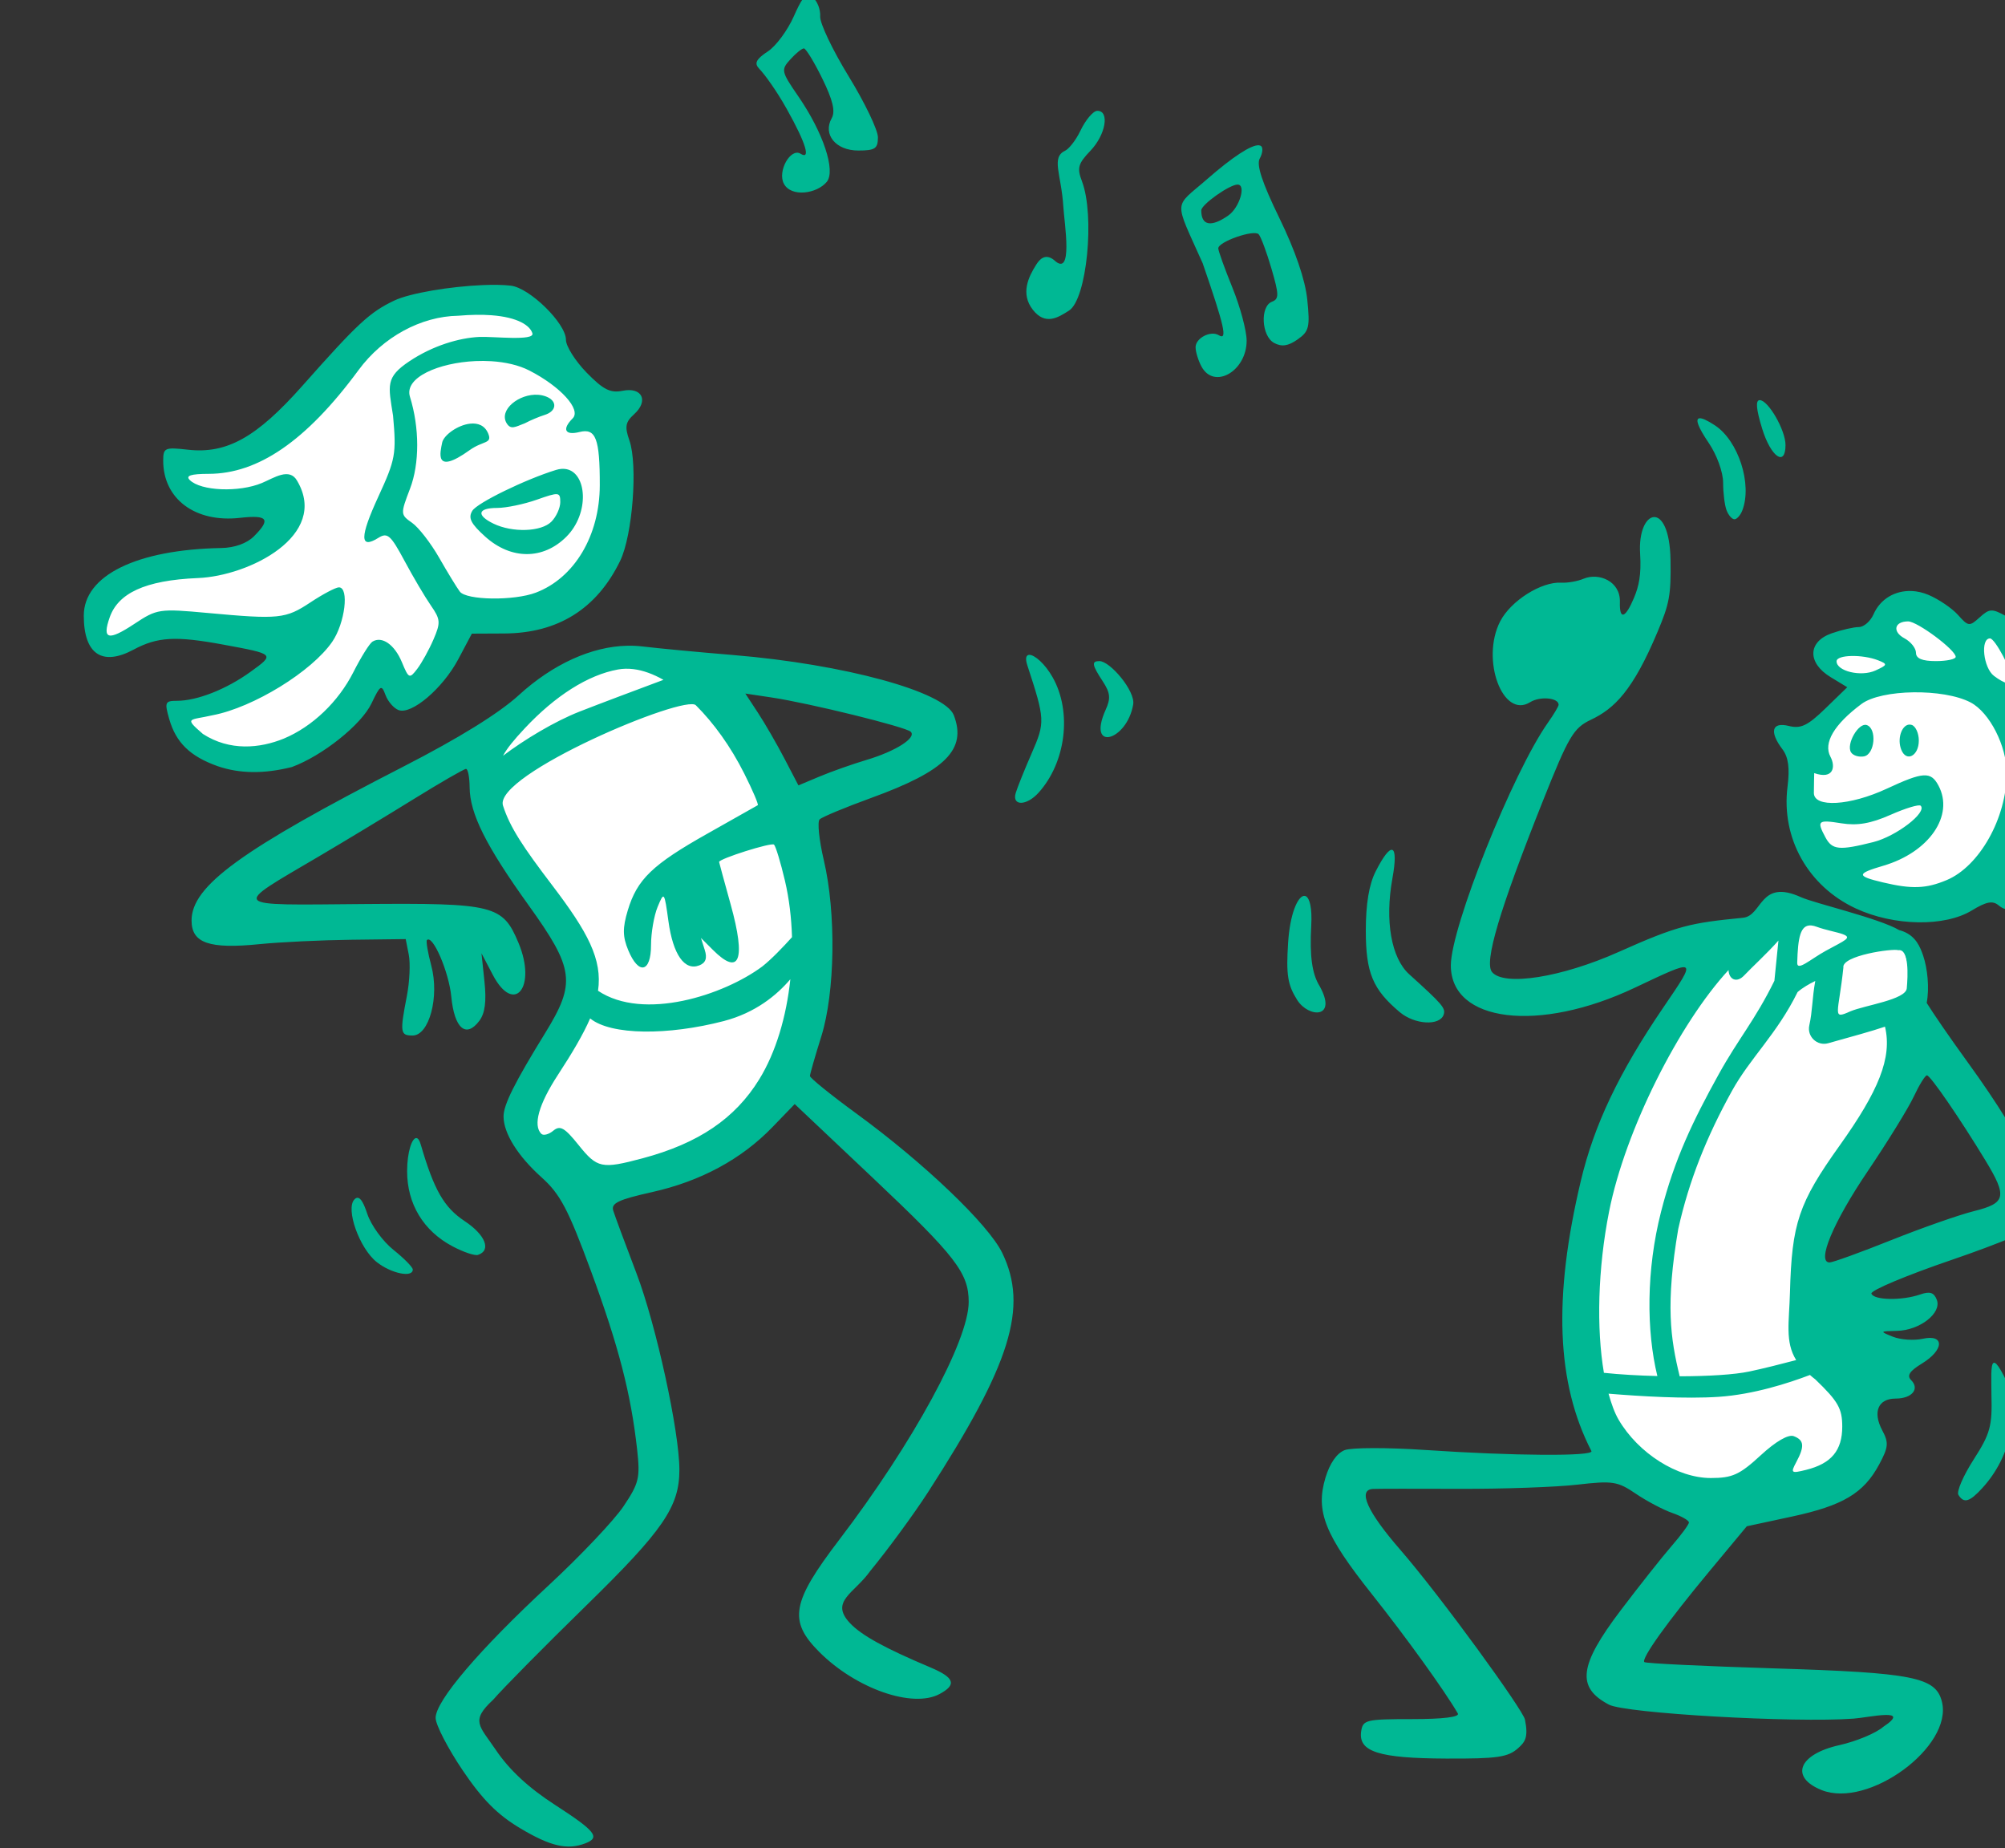 <?xml version="1.0" ?><svg height="322.958mm" viewBox="0 0 350.376 322.958" width="350.376mm" xmlns="http://www.w3.org/2000/svg">
    <rect x="0" y="0" width="350.376" height="322.958" fill="#333333" stroke="none"/>
    <path d="m 35397.23,-1758.519 c -12.079,-0.194 -22.039,1.51 -22.039,1.51 0,0 -56.863,24.776 -80.416,59.34 -23.553,34.564 -60.093,45.751 -76.873,49.051 -34.948,-5.966 -17.875,17.653 0.83,26.938 18.706,9.284 46.671,-6.264 48.846,1.23 2.175,7.494 -3.418,18.625 -23.553,29.811 -20.135,11.186 -72.279,10.962 -84.273,23.602 -11.994,12.64 -16.96,29.978 -5.278,38.256 11.684,8.277 20.134,-8.613 35.795,-12.137 15.66,-3.523 63.077,6.711 87.127,1.957 24.05,-4.754 7.645,9.229 -3.914,19.52 -11.559,10.291 -51.208,32.102 -66.744,34.73 -15.536,2.629 -10.75,16.444 27.842,30.873 38.592,14.43 81.78,-33.385 91.164,-53.352 9.384,-19.966 11.061,-14.653 14.977,-3.076 3.915,11.577 9.136,16.052 22.373,5.426 13.237,-10.626 16.281,-40.771 16.281,-40.771 0,0 27.778,-1.176 51.144,-3.916 23.367,-2.74 60.717,-28.692 59.909,-76.734 -0.808,-48.042 -36.664,-89.932 -36.664,-89.932 0,0 -5.656,0.726 -16.096,-24.498 -5.873,-14.188 -24.907,-17.576 -40.438,-17.826 z m 945.625,206.551 c -1.822,-0.023 -3.599,0.166 -5.304,0.613 -18.185,4.766 -13.592,18.727 -13.592,18.727 0,0 -34.871,1.014 -37.027,10.926 -2.156,9.912 21.748,23.662 21.748,23.662 0,0 -33.513,28.303 -36.7,52.895 -3.187,24.591 9.656,51.713 30.325,72.17 0,0 37.823,15.017 62.101,12.992 24.278,-2.025 48.322,-53.654 49.869,-46.104 1.546,7.55 14.668,10.84 14.668,10.84 0,0 23.202,-10.628 25.311,-41.377 2.109,-30.749 -30.137,-49.184 -30.137,-49.184 0,0 -11.155,-53.99 -21.185,-55.635 -10.03,-1.645 -20.715,9.828 -20.715,9.828 0,0 -21.749,-20.127 -39.362,-20.353 z m -846.068,30.039 c -25.381,0.356 -51.276,20.064 -64.455,32.424 -26.536,29.586 -34.927,63.089 6.896,121.422 41.824,58.333 27.656,56.599 20.571,84.172 -7.084,27.573 -45.366,55.816 -16.965,95.078 28.4,39.262 104.216,1.565 141.068,-31.824 36.852,-33.389 37.723,-138.87 20.758,-192.785 -16.966,-53.915 -60.469,-93.008 -90.547,-105.312 -5.639,-2.307 -11.469,-3.256 -17.326,-3.174 z m 761.896,180.149 c -27.968,-0.242 -52.9,26.886 -67.576,49.267 0,0 -28.397,50.559 -29.006,52.963 -0.609,2.404 -54.134,135.819 -19.076,218.408 35.058,82.589 101.518,56.48 117.032,55.299 15.513,-1.181 54.603,-30.202 51.369,-51.123 -3.234,-20.921 -35.247,-61.372 -36.606,-89.928 -1.359,-28.556 20.428,-70.552 39.504,-98.012 19.075,-27.459 29.429,-73.656 28.632,-97.682 -0.766,-23.08 -5.493,-33.042 -35.723,-37.344 -1.889,-0.269 -46.685,-1.833 -48.55,-1.849 z" fill="#FFFFFF" transform="translate(193.363,3.685) matrix(0.265,0,0,0.265,-9490.61,513.057)"/>
    <path d="m 35617.134,-1953.03 c -2.751,-0.215 -5.203,3.634 -9.728,13.865 -4.074,9.21 -11.772,19.607 -17.112,23.104 -10.703,7.016 -7.775,9.108 -4.271,12.976 2.004,2.212 9.514,12.036 16.816,25.092 12.886,23.044 15.8,33.572 9.014,29.379 -6.528,-4.035 -15.404,11.532 -10.969,19.822 4.824,9.011 21.708,6.638 28.264,-1.26 6.046,-7.285 -2.336,-32.523 -18.705,-56.314 -11.366,-16.518 -11.583,-17.516 -5.307,-24.451 3.6,-3.977 7.614,-7.231 8.924,-7.23 1.31,0 6.768,8.938 12.127,19.863 6.977,14.228 8.744,21.642 6.231,26.135 -6.021,10.757 2.66,21.334 17.509,21.334 11.087,0 12.961,-1.263 12.961,-8.734 0,-4.804 -8.686,-22.898 -19.302,-40.211 -10.618,-17.313 -19.071,-35.087 -18.782,-39.498 0.291,-4.411 -1.838,-9.986 -4.73,-12.387 -1.072,-0.889 -2.023,-1.413 -2.94,-1.484 z m 190.461,76.131 c -2.704,0 -7.728,5.891 -11.158,13.092 -3.435,7.201 -8.072,12.246 -9.891,13.092 -9.755,4.537 -2.716,15.253 -1.378,37.201 0.643,10.55 6.755,47.292 -6.151,34.998 -5.956,-4.715 -9.686,-0.194 -11.717,3.012 -5.014,7.917 -10.665,19.098 -2.187,29.875 8.282,10.528 16.832,4.876 23.787,0.453 11.701,-7.441 17.198,-62.485 8.518,-85.314 -3.325,-8.746 -2.53,-11.587 5.611,-20.086 10.06,-10.5 12.806,-26.322 4.566,-26.322 z m 106.449,22.725 c -4.974,-0.367 -17.33,7.691 -34.199,22.436 -22.09,19.309 -21.997,12.328 -2.806,55.346 14.438,41.817 16.513,51.097 10.625,47.457 -5.322,-3.29 -15.301,1.873 -15.301,7.918 0,3.001 1.742,8.712 3.873,12.691 8.274,15.46 29.793,3.173 29.793,-17.012 0,-6.527 -4.209,-22.225 -9.352,-34.883 -5.142,-12.658 -9.349,-24.363 -9.349,-26.01 0,-4.357 23.526,-12.557 26.623,-9.279 1.441,1.526 5.233,11.69 8.422,22.588 5.061,17.284 5.103,20.08 0.339,21.908 -7.953,3.052 -6.909,22.7 1.442,27.17 5.014,2.683 9.238,2.06 15.43,-2.277 7.623,-5.34 8.303,-8.125 6.429,-26.285 -1.346,-13.063 -7.901,-32.237 -18.369,-53.727 -11.353,-23.316 -15.278,-35.187 -12.988,-39.279 1.804,-3.225 2.282,-6.862 1.062,-8.082 -0.401,-0.401 -0.962,-0.627 -1.674,-0.68 z m -13.982,25.902 c 5.821,0 1.276,15.205 -6.086,20.361 -11.368,7.961 -17.871,6.743 -17.871,-3.346 0,-3.796 18.613,-17.016 23.957,-17.016 z m -497.82,66.281 c -21.165,0.885 -47.876,5.225 -58.365,10.23 -16.126,7.694 -24.132,15.125 -60.444,56.094 -30.248,34.125 -49.919,45.111 -75.592,42.217 -15.236,-1.717 -16.269,-1.256 -16.269,7.244 0,25.248 21.143,41.015 50.558,37.699 18.42,-2.076 20.629,0.814 9.29,12.154 -4.685,4.681 -12.732,7.575 -21.51,7.732 -55.899,1.006 -90.709,18.119 -90.709,44.594 0,25.308 12.055,33.545 32.81,22.42 15.773,-8.453 27.755,-9.127 59.149,-3.326 34.181,6.317 34.14,6.281 18.043,17.91 -15.986,11.549 -35.264,19.146 -48.58,19.146 -7.827,0 -8.247,0.993 -5.082,12.021 4.457,15.55 13.752,24.6 31.906,31.068 14.314,4.934 30.373,5.237 48.974,0.578 20.166,-7.434 45.818,-27.928 52.499,-41.936 5.794,-12.153 6.613,-12.645 9.228,-5.578 1.576,4.264 5.448,8.744 8.607,9.955 8.542,3.279 29.195,-14.292 39.395,-33.52 l 8.955,-16.879 21.32,-0.102 c 35.47,-0.17 61.097,-16.227 76.493,-47.926 8.159,-16.797 11.718,-63.187 6.087,-79.338 -3.179,-9.121 -2.646,-12.103 3.086,-17.291 9.775,-8.847 5.315,-18.047 -7.509,-15.482 -8.167,1.634 -12.767,-0.678 -23.778,-11.955 -7.508,-7.689 -13.65,-17.438 -13.65,-21.664 0,-10.815 -23.912,-34.261 -36.404,-35.697 -5.015,-0.577 -11.454,-0.666 -18.508,-0.371 z m 5.551,19.865 v 0 c 18.056,1.314 25.779,7.008 27.243,11.941 1.554,5.239 -25.951,1.956 -35.032,2.381 -13.259,0.621 -30.631,5.719 -46.078,16.027 -15.903,10.612 -13.937,15.867 -10.785,35.889 2.261,25.231 1.602,28.861 -9.685,53.352 -12.329,26.739 -12.34,34.916 -0.03,27.23 6.024,-3.76 8.119,-1.925 17.254,15.104 5.717,10.662 13.553,23.932 17.414,29.49 6.354,9.148 6.515,11.274 1.684,22.443 -2.934,6.786 -7.753,15.494 -10.701,19.35 -5.098,6.661 -5.602,6.441 -10.096,-4.408 -4.815,-11.622 -13.145,-17.447 -19.416,-13.572 -1.911,1.181 -7.566,10.226 -12.568,20.1 -9.929,19.59 -27.015,35.928 -45.817,43.807 -15.938,6.507 -35.699,8.403 -53.424,-3.029 -12.898,-11.166 -8.849,-8.828 6.514,-12.365 26.775,-5.113 65.345,-28.839 78.801,-48.475 8.383,-12.236 11.269,-35.826 4.381,-35.826 -2.101,0 -10.546,4.452 -18.766,9.893 -16.468,10.897 -20.599,11.319 -68.051,6.971 -31.656,-2.901 -33.124,-2.681 -48.035,7.186 -17.296,11.447 -21.453,10.354 -16.307,-4.285 5.509,-15.657 22.809,-24.443 58.209,-25.898 33.75,-1.388 86.631,-28.005 65.448,-64.022 -5.035,-9.173 -15.367,-1.958 -23.262,1.34 -15.171,6.339 -40.348,5.303 -47.611,-1.959 -2.887,-2.887 0.699,-4.044 12.609,-4.072 32.133,-0.071 63.959,-21.24 98.699,-68.416 16.051,-21.797 41.182,-35.454 65.76,-35.836 8.464,-0.726 15.628,-0.775 21.647,-0.338 z m -10.258,30.242 c 3.465,-0.154 6.955,-0.131 10.398,0.084 9.182,0.574 18.023,2.522 25.104,6.152 20.598,10.561 34.347,25.746 28.556,31.539 -7.198,7.198 -5.102,11.401 4.487,8.994 10.759,-2.7 13.444,4.307 13.384,35.096 -0.05,33.195 -16.716,61.17 -42.189,70.822 -14.437,5.469 -45.736,5.041 -50.09,-0.685 -1.955,-2.572 -8.08,-12.594 -13.607,-22.271 -5.529,-9.678 -13.585,-20.068 -17.897,-23.09 -7.707,-5.396 -7.728,-5.799 -1.332,-22.549 6.314,-16.53 6.292,-40.082 -0.06,-60.531 -3.961,-12.749 18.992,-22.481 43.246,-23.561 z m 41.277,22.225 c -12.531,-0.884 -26.189,9.991 -20.725,18.83 2.704,4.277 5.411,2.504 11.999,-0.064 3.571,-1.907 9.442,-4.378 13.041,-5.492 8.026,-2.484 8.541,-9.211 0.927,-12.133 -1.685,-0.646 -3.452,-1.014 -5.242,-1.141 z m 805.572,3.531 c -2.86,0 -2.366,5.888 1.569,18.703 5.754,18.751 15.435,25.564 15.435,10.863 0,-9.76 -11.39,-29.566 -17.004,-29.566 z m -39.845,11.975 c -2.817,0.453 -0.788,5.915 6.166,16.164 5.426,7.994 9.537,19.34 9.537,26.317 0,6.745 1.022,14.927 2.271,18.182 1.249,3.254 3.593,5.916 5.209,5.916 1.616,0 3.962,-2.662 5.211,-5.916 6.617,-17.243 -2.641,-45.886 -18.107,-56.02 -5.163,-3.383 -8.596,-4.914 -10.287,-4.643 z m -810.479,3.518 c -8.312,0.865 -17.615,7.694 -18.541,12.562 -1.128,5.931 -5.749,22.033 18.166,4.887 8.79,-6.302 15.028,-4.062 12.242,-10.854 -2.251,-5.487 -6.88,-7.115 -11.867,-6.596 z m 63.186,29.963 v 0 c -1.968,-0.345 -4.18,-0.195 -6.618,0.555 -20.217,6.218 -51.962,21.7 -55.195,26.916 -2.914,4.71 -1.05,8.465 8.475,17.049 17.029,15.344 38.234,15.375 53.535,0.072 15.478,-15.479 13.583,-42.178 -0.197,-44.594 z m -6.094,16.557 c 2.039,0.212 2.262,1.896 2.262,5.219 0,3.876 -2.646,9.693 -5.877,12.926 -6.685,6.684 -25.586,7.335 -38.076,1.312 -11.611,-5.601 -10.536,-10.396 2.335,-10.396 5.911,0 17.696,-2.45 26.186,-5.445 7.274,-2.567 11.13,-3.827 13.17,-3.615 z m 723.418,15.086 v 0 c -5.156,0.317 -9.991,9.354 -9.061,24.137 0.884,14.052 -0.891,21.587 -4.004,29.039 -5.62,13.449 -9.714,15.17 -9.337,2.783 0.416,-13.702 -13.891,-19.416 -23.809,-15.35 -3.984,1.702 -10.612,2.89 -14.727,2.641 -13.228,-0.803 -33.415,11.95 -40.406,25.525 -12.916,25.085 1.695,64.565 19.729,53.303 6.539,-4.083 18.808,-2.976 18.808,1.695 0,1.005 -3.158,6.295 -7.015,11.756 -23.19,32.825 -64.057,134.959 -64.057,160.096 0,37.568 58.015,44.651 121.137,14.789 41.869,-19.806 41.478,-20.082 18.82,13.19 -29.098,42.737 -45.475,77.169 -54.23,114.041 -18.298,77.032 -16.093,133.399 6.968,178.197 1.835,3.565 -51.429,3.22 -109.527,-0.709 -24.688,-1.671 -48.584,-1.636 -53.104,0.07 -5.196,1.964 -9.883,8.671 -12.748,18.238 -6.643,22.172 -0.479,37.6 30.698,76.852 22.526,28.357 47.921,63.603 56.595,78.553 1.377,2.373 -9.67,3.74 -30.209,3.74 -30.432,0 -32.449,0.492 -33.543,8.164 -1.9,13.349 11.636,17.67 55.934,17.855 34.039,0.142 40.946,-0.868 47.691,-6.961 4.335,-3.919 6.816,-6.879 4.387,-18.791 -1.29,-6.327 -55.141,-80.788 -82.455,-112.217 -21.485,-24.723 -27.993,-39.233 -17.848,-39.815 2.572,-0.149 28.244,-0.182 57.045,-0.074 28.804,0.106 63.82,-1.133 77.813,-2.752 23.26,-2.692 26.561,-2.183 38.521,5.943 7.194,4.889 18.047,10.619 24.121,12.736 6.072,2.117 11,4.947 10.94,6.289 -0.05,1.341 -5.21,8.331 -11.457,15.531 -6.248,7.201 -21.355,26.284 -33.567,42.406 -27.51,36.316 -29.304,50.774 -7.716,62.152 10.88,5.734 122.11,12.09 161.32,9.219 9.93,-0.727 39.063,-7.518 19.521,5.434 -4.691,4.118 -17.706,9.539 -28.92,12.049 -26.88,6.015 -32.854,21.101 -11.726,29.605 30.857,12.422 86.8,-28.668 79.363,-58.295 -4.052,-16.149 -18.892,-19.091 -110.549,-21.924 -46.257,-1.43 -84.8,-3.296 -85.654,-4.149 -2.244,-2.245 15.234,-26.63 43.188,-60.254 l 24.357,-29.299 29.715,-6.393 c 33.696,-7.249 47.354,-15.394 57.547,-34.32 6.143,-11.409 6.423,-14.392 2.105,-22.459 -6.503,-12.15 -2.799,-21.029 8.768,-21.029 10.765,0 16.066,-6.342 10.203,-12.205 -2.935,-2.935 -0.967,-5.962 7.058,-10.842 14.793,-8.996 15.195,-19.586 0.62,-16.385 -5.785,1.27 -14.621,0.669 -19.637,-1.336 -8.88,-3.546 -8.807,-3.653 2.617,-3.883 15.034,-0.304 29.674,-11.706 26.305,-20.486 -1.855,-4.837 -4.588,-5.718 -10.912,-3.522 -12.024,4.177 -30.642,3.863 -32.215,-0.543 -0.735,-2.058 23.341,-12.157 53.506,-22.443 30.162,-10.287 56.429,-21.229 58.373,-24.314 8.434,-13.393 -8.923,-51.37 -48.287,-105.654 -12.837,-17.701 -22.807,-32.34 -27.137,-39.281 1.86,-9.822 0.556,-22.687 -2.356,-31.225 -1.968,-5.67 -4.715,-12.611 -13.128,-15.924 -0.911,-0.358 -1.798,-0.635 -2.665,-0.854 -13.184,-7.793 -55.813,-17.652 -64.783,-21.717 -27.389,-12.412 -25.221,12.302 -38.22,13.588 -34.586,3.421 -42.663,4.965 -81.987,22.535 -37.543,16.776 -75.554,22.815 -83.482,13.264 -5.363,-6.464 4.821,-40.773 33.414,-112.551 17.158,-43.077 20.283,-48.364 31.799,-53.83 15.419,-7.316 27.59,-19.095 43.894,-57.881 7.768,-18.479 8.99,-24.09 8.58,-47.57 -0.351,-20.097 -5.827,-28.501 -10.982,-28.184 z m 170.029,48.76 c -10.876,-0.469 -20.693,5.157 -25.181,15.367 -2.031,4.62 -6.411,8.4 -9.729,8.4 -3.319,0 -11.339,1.847 -17.816,4.105 -15.851,5.526 -16.227,19.485 -0.778,28.881 l 11.006,6.691 -14.408,13.982 c -11.7,11.354 -16.227,13.526 -24.096,11.551 -11.25,-2.823 -13.037,3.747 -4.193,15.432 3.882,5.132 4.852,12.35 3.312,24.615 -4.262,33.907 13.51,65.61 44.993,80.269 25.099,11.686 58.599,12.267 76.543,1.328 9.536,-5.814 13.725,-6.624 17.605,-3.404 7.776,6.455 12.869,0.874 13.15,-14.408 0.233,-12.666 0.59,-13.112 4.313,-5.391 7.305,15.145 25.357,6.785 25.357,-11.742 0,-3.128 4.211,-9.894 9.356,-15.037 16.373,-16.375 10.541,-55.493 -10.772,-72.258 -7.138,-5.615 -9.804,-11.164 -9.804,-20.408 0,-16.986 -14.444,-44.693 -26.864,-51.529 -9.028,-4.969 -10.744,-4.877 -17.16,0.93 -6.781,6.135 -7.481,6.059 -14.281,-1.574 -3.937,-4.415 -12.705,-10.375 -19.482,-13.244 -3.704,-1.566 -7.446,-2.4 -11.071,-2.557 z m -2.365,20.027 c 6.094,0 31.375,18.837 31.375,23.379 0,1.543 -5.894,2.805 -13.096,2.805 -9.003,0 -13.09,-1.71 -13.09,-5.479 0,-3.014 -3.415,-7.306 -7.586,-9.539 -8.176,-4.375 -6.717,-11.166 2.397,-11.166 z m 54.008,11.221 c 3.311,0 14.769,21.673 14.769,27.936 0,3.387 -5.305,1.982 -12.154,-3.217 -7.05,-5.351 -9.099,-24.719 -2.615,-24.719 z m -898.528,4.822 c -23.523,0.466 -49.161,12.038 -71.75,32.686 -12.978,11.859 -39.567,28.317 -75.761,46.887 -107.222,55.016 -139.93,78.772 -139.93,101.633 0,14.877 11.646,18.912 44.887,15.557 13.374,-1.35 40.516,-2.649 60.316,-2.891 l 36.008,-0.438 2.029,10.287 c 1.116,5.658 0.559,17.861 -1.24,27.119 -4.698,24.179 -4.413,26.184 3.734,26.184 10.97,0 17.817,-25.582 12.338,-46.107 -2.283,-8.55 -3.568,-16.129 -2.855,-16.84 3.798,-3.801 14.496,21.035 16.056,37.287 2.02,21.005 9.703,27.651 18.479,15.982 3.757,-4.992 4.783,-12.808 3.402,-25.857 l -1.976,-18.703 7.488,14.262 c 14.059,26.776 29.11,8.059 16.943,-21.066 -10.444,-24.997 -15.977,-26.378 -102.796,-25.658 -88.7,0.735 -86.86,2.758 -28.649,-31.531 16.46,-9.695 44.455,-26.616 62.211,-37.602 17.756,-10.986 33.327,-19.974 34.6,-19.975 1.273,0 2.338,5.47 2.398,12.156 0.118,17.314 10.745,38.557 38.926,77.803 30.072,41.881 31.265,51.122 10.892,84.199 -20.247,32.87 -27.457,47.314 -27.457,54.996 0,11.069 9.397,26.118 25.096,40.193 12.277,11.009 17.504,20.917 32.547,61.719 18.236,49.471 26.376,80.961 30.459,117.809 2.064,18.642 1.215,22.154 -9.033,37.406 -6.223,9.258 -28.401,32.669 -49.285,52.023 -45.796,42.441 -74.713,76.367 -74.573,87.51 0.06,4.522 8.053,20.005 17.77,34.406 13.021,19.299 23.034,29.382 38.078,38.342 19.98,11.902 31,14.444 42.875,9.887 10.077,-3.867 6.804,-8.015 -20,-25.355 -17.534,-11.342 -30.187,-23.104 -39.109,-36.352 -10.644,-15.805 -16.959,-18.896 -1.672,-32.978 6.335,-7.367 33.91,-35.276 61.281,-62.022 50.865,-49.707 61.525,-65.229 61.525,-89.578 0,-25.238 -15.357,-95.586 -28.254,-129.436 -7.407,-19.442 -14.324,-38.094 -15.371,-41.449 -1.534,-4.925 3.386,-7.278 25.537,-12.219 32.082,-7.155 58.996,-21.681 79.487,-42.902 l 14.638,-15.16 52.002,49.137 c 54.21,51.224 62.733,62.281 62.733,81.373 0,25.523 -36.814,93.124 -85.391,156.807 -31.46,41.244 -33.625,53.463 -13.111,73.978 24.203,24.2 61.476,37.235 79.26,27.717 11.539,-6.175 9.948,-10.816 -6.006,-17.551 -30.157,-12.728 -45.494,-21.179 -53.074,-29.248 -13.501,-14.37 2.995,-19.601 13.339,-34.256 11.682,-14.213 28.854,-37.624 38.157,-52.025 54.663,-84.615 66.261,-122.007 48.943,-157.787 -9.059,-18.711 -51.447,-59.227 -95.992,-91.75 -16.973,-12.392 -30.815,-23.597 -30.815,-24.9 0.03,-1.303 3.395,-13.038 7.485,-26.08 9.123,-29.108 9.868,-81.434 1.656,-116.27 -3.113,-13.211 -4.35,-25.297 -2.748,-26.857 1.602,-1.561 17.007,-7.965 34.232,-14.229 48.835,-17.758 62.909,-31.883 54.252,-54.445 -5.956,-15.523 -72.373,-33.648 -145.422,-39.686 -22.632,-1.87 -49.562,-4.415 -59.851,-5.654 -3.259,-0.393 -6.577,-0.553 -9.938,-0.486 z m 265,6.018 v 0 c -2.052,0.025 -2.857,2.151 -1.298,6.914 11.707,35.747 11.793,37.518 2.882,57.938 -4.724,10.825 -9.471,22.626 -10.548,26.227 -2.604,8.694 7.112,8.604 15.023,-0.139 18.093,-19.991 22.197,-53.242 9.385,-76.035 -5.145,-9.154 -12.024,-14.949 -15.444,-14.906 z m 542.151,0.754 c 5.559,-0.125 12.429,0.809 17.664,2.869 6.326,2.49 6.172,3.049 -1.871,6.713 -9.449,4.305 -25.604,0.462 -25.604,-6.092 0,-2.179 4.251,-3.365 9.811,-3.49 z m -495.914,3.369 c -5.349,0 -4.948,2.434 2.22,13.377 4.955,7.56 5.319,11.187 1.873,18.748 -12.574,28.104 14.075,20.526 18.172,-3.523 1.516,-8.898 -15.237,-28.602 -22.265,-28.602 z m -307.379,5.283 c 6.398,0.76 13.115,3.241 19.896,7.072 -17.887,6.677 -41.539,15.539 -55.345,20.941 -16.498,6.456 -36.625,18.632 -50.459,29.119 2.615,-4.87 7.013,-10.274 14.242,-18.002 20.245,-21.643 41.815,-35.275 61.514,-38.875 3.26,-0.596 6.659,-0.671 10.152,-0.256 z m 844.098,15.293 v 0 c 14.119,-0.204 28.826,1.988 37.747,6.668 12.563,6.59 23.854,28.74 23.824,46.709 -0.06,29.523 -18.003,61.421 -39.631,70.457 -13.587,5.677 -22.928,6.018 -41.9,1.525 -17.719,-4.198 -17.698,-5.763 0.167,-11.012 30.232,-8.881 46.922,-33.15 36.366,-52.875 -5.05,-9.435 -10.013,-9.134 -34.098,2.078 -24.234,11.281 -48.062,12.673 -48.062,2.807 0,-3.62 0.222,-13.086 0.222,-13.086 12.85,4.454 14.206,-4.263 10.703,-10.809 -4.824,-9.01 2.398,-21.285 20.442,-34.754 6.571,-4.904 20.101,-7.504 34.219,-7.709 z m -770.221,0.811 17.408,2.609 c 24.767,3.714 88.505,19.417 91.672,22.584 3.97,3.969 -9.93,12.834 -29.057,18.535 -9.294,2.77 -23.221,7.689 -30.953,10.93 l -14.057,5.893 -9.177,-17.588 c -5.047,-9.674 -12.924,-23.299 -17.506,-30.277 z m -32.572,7.779 c 11.711,11.693 22.829,26.984 31.916,45.086 5.527,11.006 9.512,20.346 8.859,20.756 -0.654,0.41 -15.494,8.792 -32.981,18.627 -36.547,20.554 -46.605,30.243 -52.769,50.814 -3.453,11.527 -3.386,17.189 0.318,26.131 6.87,16.585 15.041,14.791 15.041,-3.303 0,-8.095 1.965,-19.458 4.364,-25.25 4.264,-10.288 4.426,-10.066 7.128,9.557 3.01,21.881 10.612,32.78 20.274,29.072 4.287,-1.645 5.4,-4.756 3.66,-10.232 l -2.496,-7.869 7.85,7.85 c 17.627,17.625 21.908,6.767 11.769,-29.83 -4.214,-15.197 -7.66,-27.856 -7.66,-28.131 0,-2.14 34.59,-13.066 36.217,-11.44 1.15,1.152 4.387,11.851 7.195,23.775 2.82,11.985 4.285,24.587 4.664,37.256 -6.068,6.722 -13.596,14.579 -19.605,19.311 -25.344,18.864 -78.187,36.155 -108.311,16.031 2.977,-20.682 -6.667,-38.617 -30.258,-69.619 -19.006,-24.98 -27.766,-38.001 -32.411,-52.47 -6.517,-20.302 120.526,-73.892 127.236,-66.122 z m 799.669,12.734 c -4.623,0.754 -7.582,9.331 -4.875,16.391 3.291,8.575 11.622,4.33 11.622,-5.922 0,-4.801 -2.101,-9.43 -4.674,-10.287 -0.717,-0.239 -1.412,-0.289 -2.073,-0.182 z m -27.601,0.266 c -5.395,-1.799 -13.689,12.584 -10.363,17.969 1.316,2.129 5.18,3.332 8.589,2.676 7.154,-1.378 8.617,-18.365 1.774,-20.645 z m 118.746,13.492 c 0.613,-0.14 1.389,0.246 2.357,1.049 6.893,5.722 13.013,31.079 10.202,42.279 -5.248,20.921 -13.284,6.939 -14.336,-24.947 -0.421,-12.814 -0.06,-17.962 1.777,-18.381 z m -83.182,39.697 c 4.413,4.414 -16.108,20.169 -31.236,23.979 -22.502,5.666 -27.104,5.209 -31.568,-3.129 -5.88,-10.991 -5.022,-11.741 10.588,-9.244 10.498,1.679 19.365,0.142 32.371,-5.611 9.853,-4.359 18.781,-7.056 19.845,-5.994 z m -348.359,29.162 c -1.973,-0.837 -5.782,3.807 -11.016,14.107 -4.388,8.63 -6.521,21.495 -6.521,39.055 0.02,27.876 4.56,38.778 22.412,53.799 9.816,8.259 26.45,9.184 28.936,1.609 1.391,-4.237 -0.718,-6.703 -22.747,-26.619 -11.828,-10.694 -16.126,-35.233 -11.062,-63.166 2.107,-11.627 1.97,-17.948 0,-18.785 z m -58.641,30.338 c -3.967,0.935 -8.926,11.916 -10.14,30.973 -1.348,21.106 -0.305,27.618 6.033,37.674 7.544,11.826 26.856,12.459 14.709,-9.301 -4.929,-7.976 -6.585,-19.514 -5.477,-39.865 0.637,-11.698 -1.038,-17.906 -3.498,-19.26 -0.512,-0.282 -1.06,-0.354 -1.627,-0.221 z m 334.991,19.465 c 1.058,0.101 2.238,0.397 3.55,0.893 5.239,1.979 13.556,3.552 16.916,4.777 6.712,2.447 1.854,3.967 -11.054,11.047 -9.897,5.428 -18.97,13.787 -18.805,7.85 0.458,-16.454 1.983,-25.276 9.393,-24.567 z m -21.778,9.945 -2.67,26.533 c -12.879,26.182 -23.767,38.199 -36.74,61.676 -16.802,30.407 -29.077,55.612 -38.021,90.67 -9.78,38.331 -9.693,78.488 -2.413,108.267 -12.395,-0.303 -24.697,-1.009 -35.246,-2.127 -4.958,-28.96 -4.101,-68.491 3.43,-106.424 10.707,-53.927 46.344,-124.04 78.744,-159.143 0.278,6.318 5.451,8.727 10.332,3.527 4.716,-5.024 15.326,-14.736 22.584,-22.98 z m 79.047,6.348 c 7.216,-1.083 6.315,16.979 5.58,25.166 -0.692,7.519 -27.684,11.13 -37.228,15.164 -12.51,5.677 -7.784,1.831 -4.573,-28.875 -1.299,-7.905 32.53,-12.731 36.221,-11.455 z m -730.637,19.156 c -2.617,24.721 -9.539,48.165 -20.502,65.98 -15.94,25.911 -40.122,42.275 -76.978,52.096 -26.954,7.183 -29.865,6.573 -42.227,-8.834 -9.146,-11.401 -12.135,-13.09 -16.601,-9.383 -3,2.487 -6.557,3.414 -7.912,2.061 -5.591,-5.591 -1.683,-19.483 10.882,-38.748 9.719,-14.89 16.749,-26.818 21.317,-37.348 13.742,11.242 51.535,11.264 88.057,1.768 21.113,-5.49 35.19,-17.282 43.964,-27.592 z m 675.87,1.148 c -2.085,11.522 -1.833,19.973 -3.92,29.207 -1.67,7.391 5.166,13.882 12.461,11.832 16.474,-4.632 27.984,-7.725 37.441,-10.914 4.867,20.459 -4.224,42.382 -29.904,78.371 -27.048,37.904 -31.559,51.273 -32.768,97.094 -0.501,19.078 -3.385,32.332 4.098,44.375 -10.091,2.668 -21.357,5.509 -30.86,7.529 -9.839,2.092 -27.208,3.121 -45.951,3.168 -6.127,-25.08 -9.393,-47.496 -0.967,-97.084 7.188,-32.198 18.744,-60.891 35.366,-90.973 12.191,-22.065 29.703,-37.535 43.349,-65.299 3.372,-2.923 7.688,-5.381 11.655,-7.307 z m 73.66,62.217 c 2.262,0.072 21.765,28.448 38.519,56.041 14.544,23.95 13.594,28.232 -7.418,33.457 -9.772,2.43 -34.355,11.046 -54.633,19.146 -20.276,8.101 -38.581,14.729 -40.679,14.729 -8.692,0 2.286,-26.344 24.941,-59.85 13.214,-19.545 26.979,-41.847 30.592,-49.562 3.612,-7.715 7.517,-13.997 8.678,-13.961 z m -996,41.375 c -2.961,-0.499 -6.244,9.143 -6.244,21.814 0,21.579 10.718,39.34 29.888,49.527 7.179,3.816 14.753,6.373 16.832,5.682 8.969,-2.986 4.947,-13.199 -8.769,-22.277 -13.635,-9.022 -20.22,-20.518 -28.987,-50.603 -0.782,-2.683 -1.732,-3.976 -2.72,-4.143 z m -38.889,39.361 c -0.676,-0.021 -1.356,0.325 -2.055,1.024 -6.105,6.104 3.236,32.378 14.721,41.412 9.562,7.523 23.719,10.431 23.719,4.875 0,-1.543 -5.748,-7.39 -12.77,-12.994 -7.026,-5.604 -14.782,-16.279 -17.236,-23.723 -2.361,-7.15 -4.352,-10.53 -6.379,-10.594 z m 1079.75,108.906 c -0.41,-0.202 -0.754,-0.191 -1.041,0.012 -1.913,1.336 -1.315,10.999 -1.303,20.844 0.581,20.858 -0.757,25.733 -11.763,42.883 -6.828,10.642 -11.337,21.093 -10.022,23.225 3.597,5.821 7.331,4.75 15.826,-4.541 19.493,-21.316 25.373,-52.239 14.086,-74.064 -2.719,-5.215 -4.552,-7.753 -5.783,-8.357 z m 31.27,5.09 c -1.345,0.396 0.286,6.774 -0.17,14.854 0.157,10.337 -2.333,20.966 -6.346,27.09 -3.633,5.543 -5.63,12.617 -4.441,15.719 1.192,3.102 4.647,5.639 7.683,5.639 16.193,0 23.299,-40.222 10.006,-56.629 -4.046,-4.994 -5.924,-6.91 -6.732,-6.672 z m -153.29,2.834 c 1.178,0.968 2.148,1.935 3.524,2.906 15.017,14.425 17.772,19.24 17.767,31.123 0,15.762 -7.189,24.383 -23.783,28.525 -9.931,2.48 -10.394,2.121 -6.545,-5.072 5.599,-10.46 5.219,-14.503 -1.615,-17.125 -3.591,-1.377 -11.854,3.404 -21.928,12.691 -13.793,12.713 -18.608,14.902 -32.785,14.902 -22.093,0 -47.812,-16.27 -60.826,-38.481 -2.66,-4.539 -4.779,-10.537 -6.627,-17.137 20.847,1.718 50.826,3.544 72.693,2.072 22.786,-1.534 45.871,-8.975 60.125,-14.406 z" fill="#00B894" transform="translate(193.363,3.685) matrix(0.265,0,0,0.265,-9490.61,513.057)"/>
</svg>
